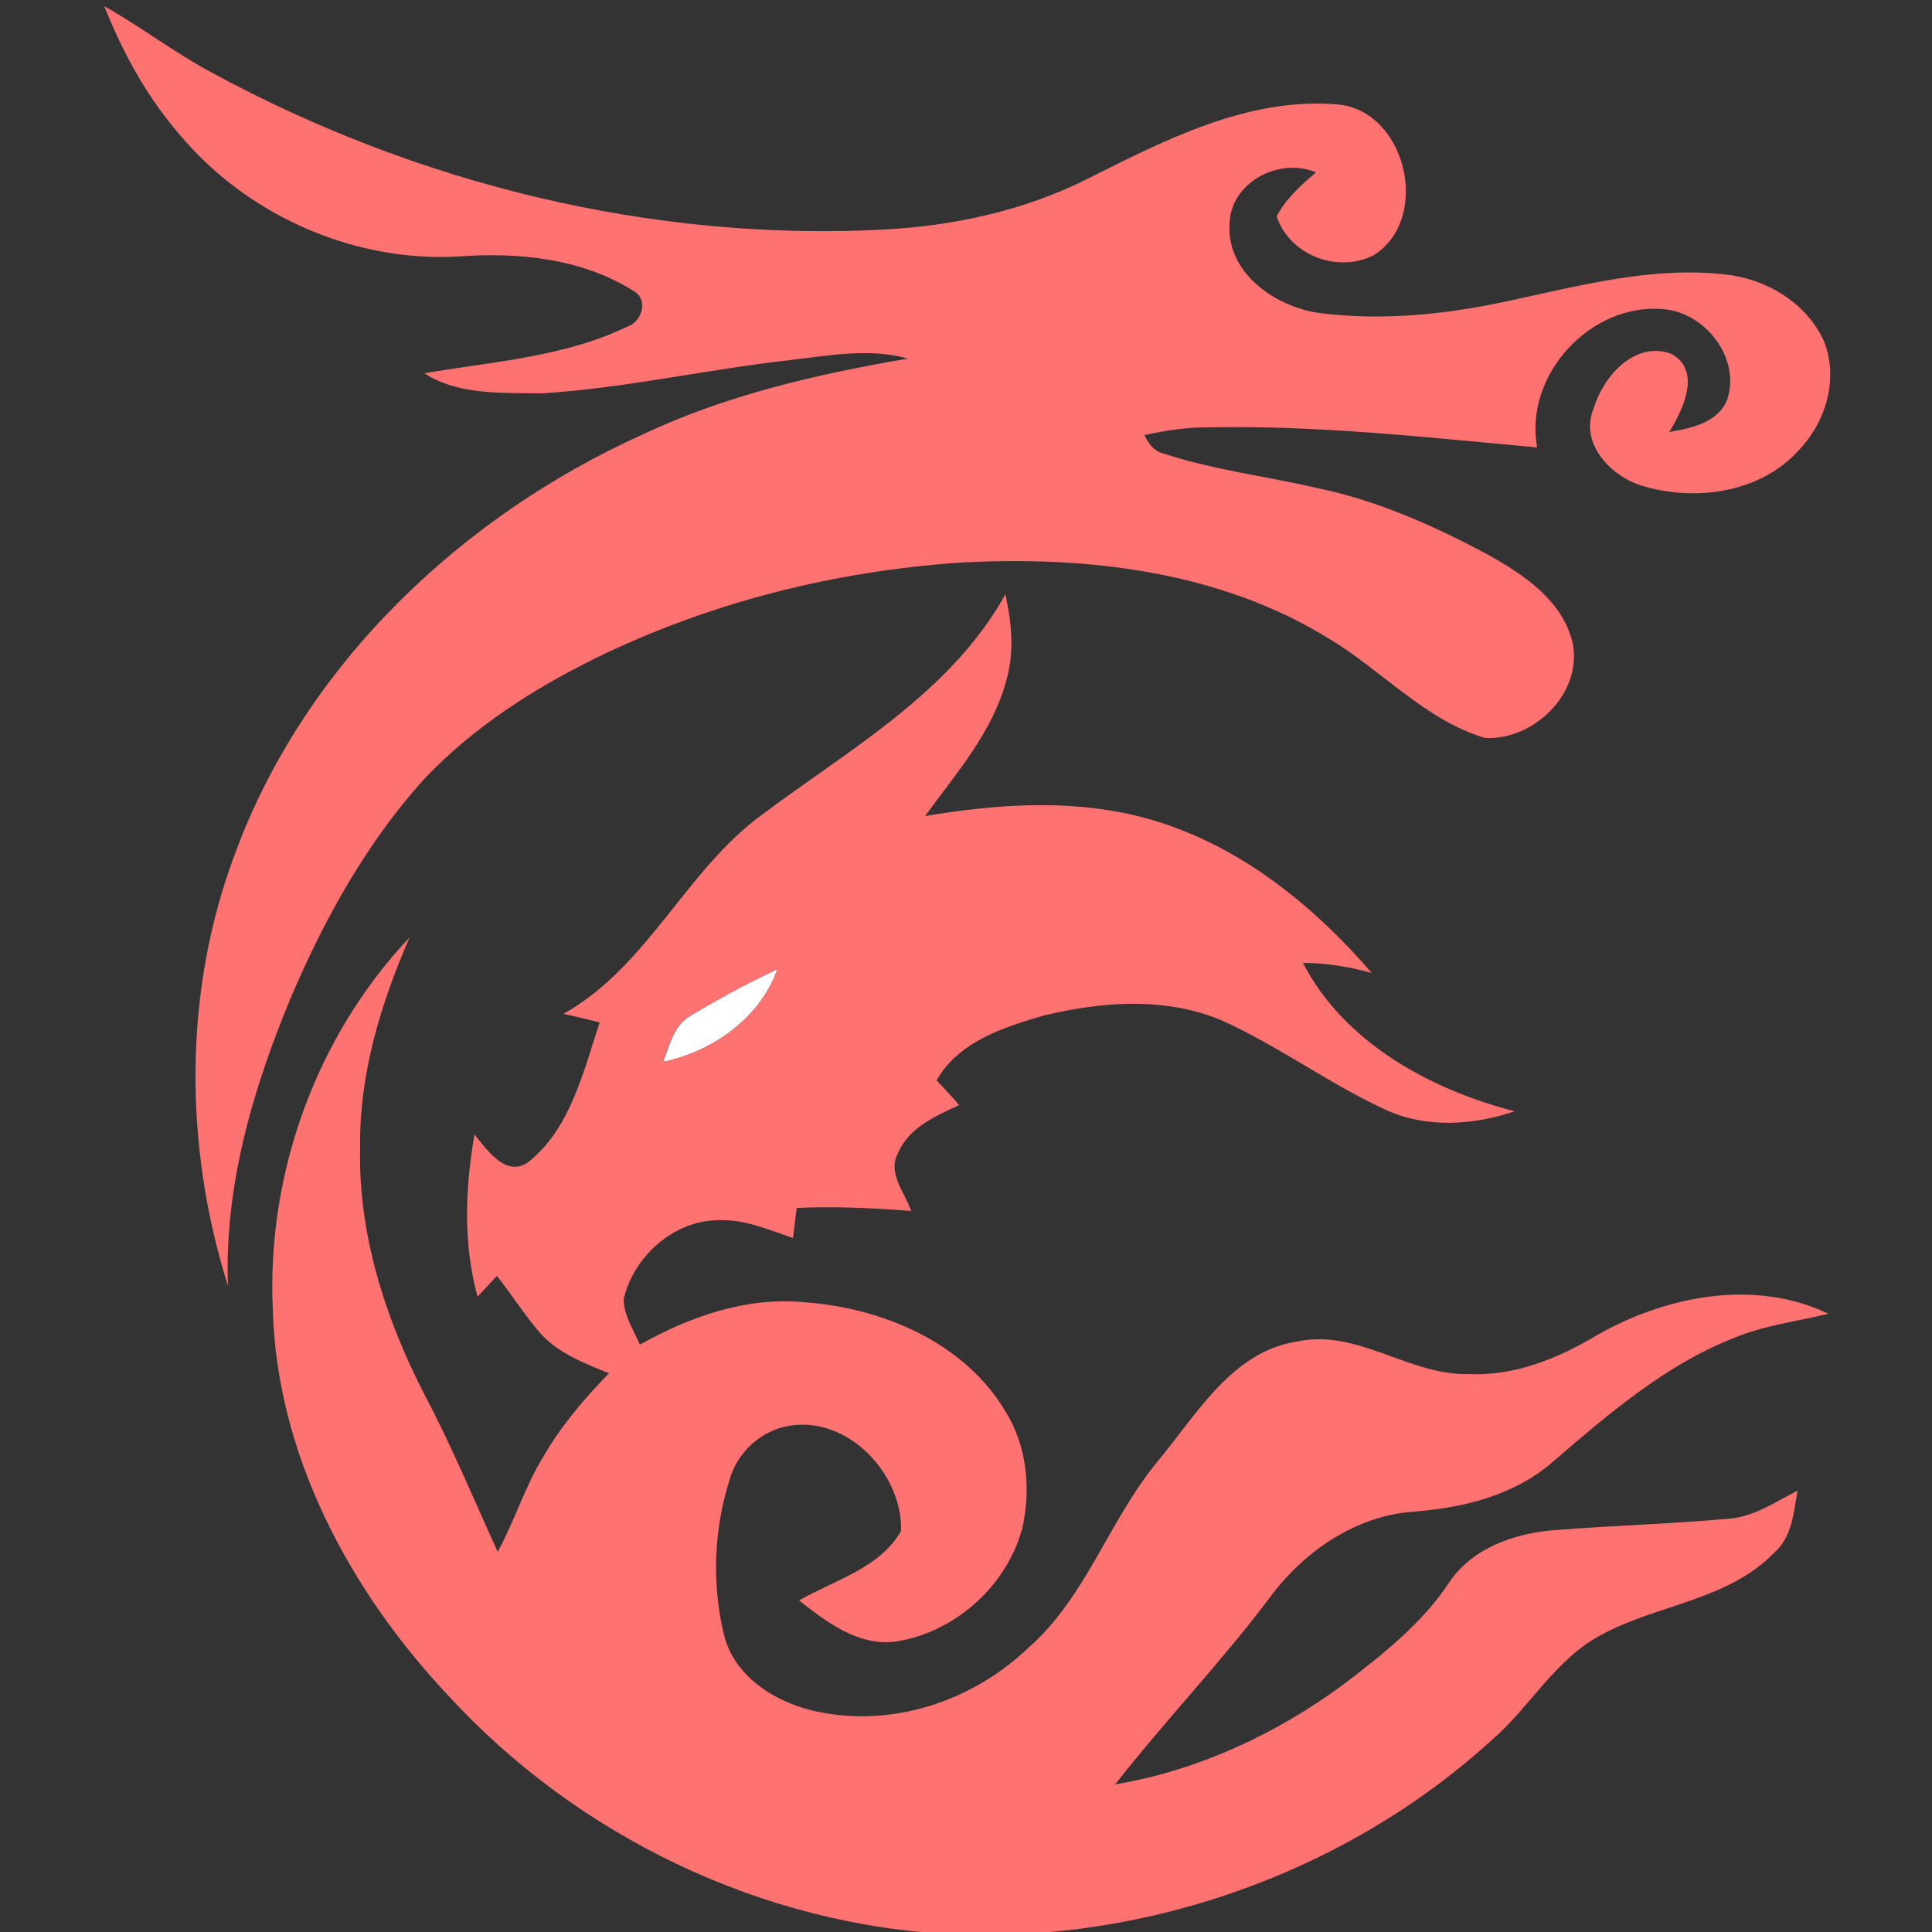 <?xml version="1.0" encoding="utf-8"?>
<!-- Generator: Adobe Illustrator 26.0.3, SVG Export Plug-In . SVG Version: 6.00 Build 0)  -->
<svg version="1.1" id="Layer_1" xmlns="http://www.w3.org/2000/svg" xmlns:xlink="http://www.w3.org/1999/xlink" x="0px" y="0px"
	 viewBox="0 0 250 250" style="enable-background:new 0 0 250 250;" xml:space="preserve">
<rect x="0" y="0" width="250" height="250" fill="#333333" stroke="none"/>
<style type="text/css">
	.st0{fill:#FFFFFF;}
	.st1{fill:#FF7272;}
</style>
<g id="_x23_ffffffff">
	<path class="st0" d="M89.4,131.4c3.6-2.2,7.3-4.2,11.2-6c-2.2,6.3-8.4,10.7-14.8,12C86.6,135.3,87.2,132.6,89.4,131.4z"/>
</g>
<g id="_x23_ff7272ff">
	<path class="st1" d="M13.5,0.8c4.8,2.7,9.2,6.1,14.1,8.7C54,23.8,84.4,31.3,114.5,29.7c9.1-0.5,18.2-2.5,26.3-6.6
		c10-5,20.6-10.5,32.1-9.6c9,0.6,12.4,14.7,4.9,19.5c-4.6,2.4-10.9,0.1-12.6-5c1.2-2.3,3.1-4,5.1-5.7c-4.8-2-11.1,1.3-11.2,6.7
		c-0.4,6.3,5.9,10.7,11.6,11.5c8.6,1.1,17.2,0.1,25.6-1.8c8.8-1.9,17.7-4.2,26.8-3.2c5.3,0.5,10.6,3.6,12.9,8.6
		c1.9,4.7,0.4,10.2-3,13.9c-5,5.8-13.7,7-20.7,4.8c-4-1.3-7.9-5.5-6.1-9.9c1.2-4.1,5.3-8.9,10.1-7.1c3.9,2.2,1.5,7.2-0.3,10.1
		c2.9-0.5,6.3-1.2,7.5-4.2c1.8-5.4-2.9-11.3-8.3-11.7c-9.4-0.8-18,8.5-16.3,17.9c-14.2-1.3-28.4-2.9-42.7-2.6c-2.7,0-5.4,0.4-8.1,1
		c0.5,1.1,1.2,2.1,2.5,2.4c6.4,2.1,13.1,2.9,19.6,4.4c7.9,1.6,15.3,4.9,22.4,8.7c4.6,2.6,9.6,5.9,10.9,11.4
		c1.3,6.6-5.1,12.6-11.3,12.3c-7.8-2.3-13.4-8.8-20.3-12.9c-14.1-8.7-31.3-10.7-47.6-9.8c-16.4,1.1-32.6,5.2-47.3,12.4
		c-8.1,4-15.9,9-22.2,15.7c-7.3,8.1-12.7,17.8-17,27.8c-5,11.9-8.8,24.7-8.3,37.7c-5.7-18.1-5.8-38.1,0.9-55.9
		c9-24.5,29.3-43.7,52.8-54.3c10.8-5.1,22.6-7.8,34.3-9.8c-5-1.4-10.2-0.4-15.3,0.2c-10.7,1.2-21.2,3.6-32,4.3
		c-5.1-0.1-10.8,0.3-15.3-2.6c8.8-1.5,18.1-2.1,26.2-6c2-0.6,2.9-3.6,0.8-4.7c-6.7-4.2-15-5-22.7-4.4c-13.1,0.7-26.4-5-35.1-14.8
		C19.3,13.1,16,7.1,13.5,0.8z"/>
	<path class="st1" d="M98.5,105.5c11.3-8.5,24.5-15.8,31.6-28.6c0.8,3.7,1.2,7.5,0.1,11.2c-1.8,6.7-6.5,12-10.5,17.5
		c8.9-1.5,18.2-2.2,27.1-0.1c12.3,2.9,22.6,11,30.7,20.4c-2.9-0.8-5.9-1.3-8.9-1.3c5.3,10.3,16.5,16.4,27.4,19.2
		c-5.3,1.8-11.3,2.2-16.5-0.1c-7-3.2-13.3-7.8-20.2-11.1c-7.5-3.7-16.3-3.1-24.2-1.2c-5.2,1.5-11.1,3.4-13.9,8.4
		c1,1.1,2,2.1,2.9,3.2c-3,1.4-6.5,2.9-7.9,6.2c-1.4,2.6,0.9,5.1,1.7,7.5c-4.9-0.4-9.9-0.6-14.8-0.4c-0.2,1.3-0.3,2.6-0.5,3.9
		c-3.2-1.1-6.4-2.5-9.8-2.3c-5.7,0.1-10.8,4.7-12.1,10.2c0,2.1,1.3,4,2.1,5.9c6.4-3.6,13.7-6.2,21.2-5.5
		c10.1,0.7,20.9,5.2,26.2,14.3c2.7,4.4,3.2,9.9,2.1,14.9c-2,7.5-8.7,13.5-16.3,14.7c-4.9,0.7-9-2.5-12.6-5.3
		c4.5-2.6,10.5-4.2,13.2-9c0.2-7.3-6.8-14.9-14.5-13.6c-3.6,0.6-6.7,3.4-7.7,7c-2,6.3-2.3,13.2-0.8,19.7c1.3,6.1,7.5,9.6,13.3,10.5
		c9.5,1.6,19.3-1.9,26.2-8.5c7.5-6.6,10.4-16.5,16.7-24.1c5-6,9.6-14.2,18-15.5c7.9-1.7,14.5,4.4,22.2,4.2c5.9,0.3,11.6-2,16.6-5
		c8.9-5.1,20.4-7.4,30-2.8c-4.1,1-8.4,1.5-12.4,3.2c-8.8,3.5-16.1,9.8-23.2,15.9c-5,4.4-11.6,6-18,6.5c-7.5,0.5-14.2,5.1-18.6,11
		c-6.3,8.4-13.6,16-20.1,24.3c10.7-1.8,20.8-6.5,29.5-12.9c5.1-3.9,10.2-7.9,13.7-13.2c3-4.5,8.5-6.4,13.6-6.8
		c7.6-0.6,15.2-0.8,22.8-1.5c3.2-0.3,5.9-2.2,8.7-3.6c-0.5,2.8-0.7,6-3,8c-6,6.2-15.1,6.7-22.3,10.6c-6,3.1-9.3,9.4-14.3,13.7
		c-16.7,15.2-39,24.1-61.5,25.1h-8c-24.8-1.1-48.8-12.7-65.5-30.9c-12.7-13.5-22.2-31.1-22.7-50c-0.8-17.5,5.6-35.3,17.7-48.1
		c-3.7,8.5-6.5,17.6-6.4,27c-0.3,11.2,3.2,22.2,8.3,32.1c3.5,6.6,6.4,13.6,9.5,20.4c2.2-4,3.5-8.4,5.9-12.3c2.3-4,5.3-7.5,8.5-10.8
		c-3.2-1.3-6.6-2.6-8.9-5.2c-2-2.3-3.7-5-5.6-7.4c-0.8,0.9-1.7,1.8-2.5,2.7c-1.9-6.9-1.6-14.1-0.4-21c1.7,2.1,4.3,5.9,7.3,3.3
		c5.2-4.4,6.8-11.5,8.9-17.8c-1.6-0.4-3.2-0.8-4.7-1.1C83.8,125.1,88.7,112.7,98.5,105.5 M89.4,131.4c-2.2,1.2-2.8,3.8-3.6,6
		c6.4-1.3,12.6-5.7,14.8-12C96.8,127.2,93.1,129.2,89.4,131.4z"/>
</g>
</svg>
